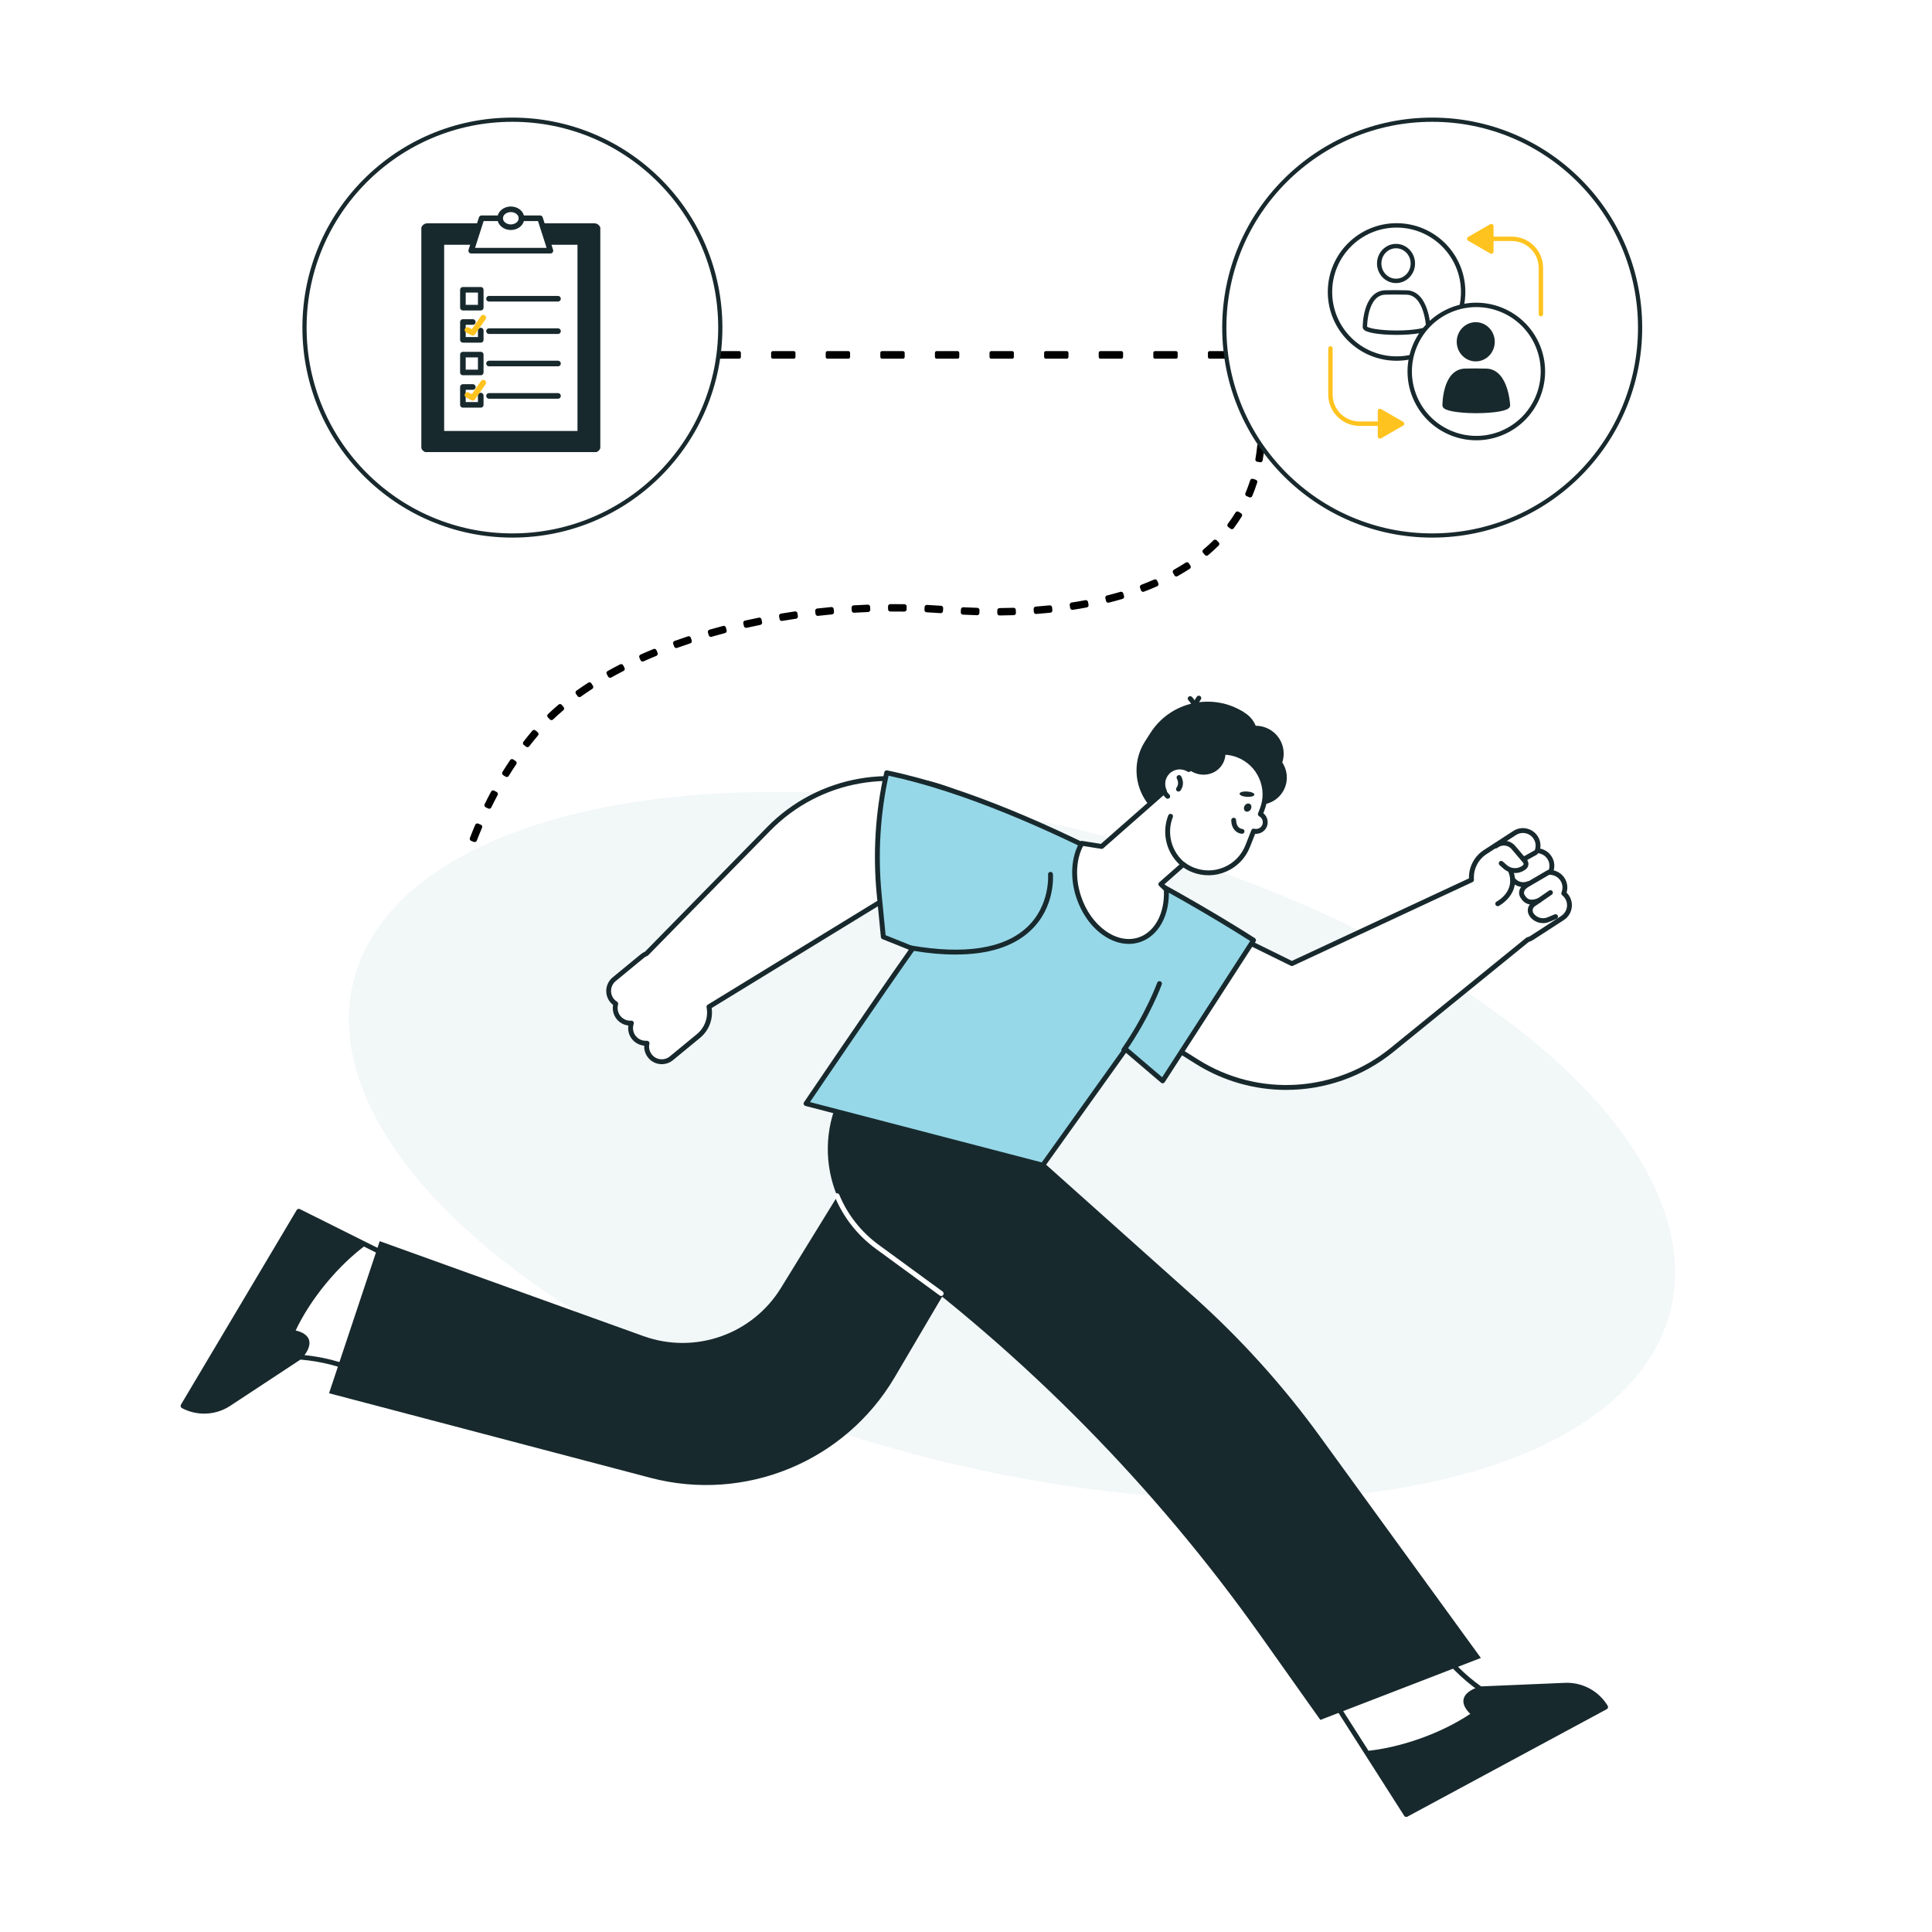 <svg width="460" height="460" viewBox="0 0 460 460" fill="none" xmlns="http://www.w3.org/2000/svg">
<rect width="460" height="460" fill="white"/>
<path d="M358 85.2C358.11 85.2 358.2 85.111 358.2 85V84C358.2 83.889 358.11 83.8 358 83.8H353C352.89 83.8 352.8 83.889 352.8 84V85C352.8 85.111 352.89 85.2 353 85.2H358ZM345 85.2C345.11 85.2 345.2 85.111 345.2 85V84C345.2 83.889 345.11 83.8 345 83.8H340C339.89 83.8 339.8 83.889 339.8 84V85C339.8 85.111 339.89 85.2 340 85.2H345ZM332 85.2C332.11 85.2 332.2 85.111 332.2 85V84C332.2 83.889 332.11 83.8 332 83.8H327C326.89 83.8 326.8 83.889 326.8 84V85C326.8 85.111 326.89 85.2 327 85.2H332ZM319 85.2C319.11 85.2 319.2 85.111 319.2 85V84C319.2 83.889 319.11 83.8 319 83.8H314C313.89 83.8 313.8 83.889 313.8 84V85C313.8 85.111 313.89 85.2 314 85.2H319ZM306 85.2C306.11 85.2 306.2 85.111 306.2 85V84C306.2 83.889 306.11 83.8 306 83.8H301C300.89 83.8 300.8 83.889 300.8 84V85C300.8 85.111 300.89 85.2 301 85.2H306ZM293 85.2C293.11 85.2 293.2 85.111 293.2 85V84C293.2 83.889 293.11 83.8 293 83.8H288C287.89 83.8 287.8 83.889 287.8 84V85C287.8 85.111 287.89 85.2 288 85.2H293ZM280 85.2C280.11 85.2 280.2 85.111 280.2 85V84C280.2 83.889 280.11 83.8 280 83.8H275C274.89 83.8 274.8 83.889 274.8 84V85C274.8 85.111 274.89 85.2 275 85.2H280ZM267 85.2C267.11 85.2 267.2 85.111 267.2 85V84C267.2 83.889 267.11 83.8 267 83.8H262C261.89 83.8 261.8 83.889 261.8 84V85C261.8 85.111 261.89 85.2 262 85.2H267ZM254 85.2C254.11 85.2 254.2 85.111 254.2 85V84C254.2 83.889 254.11 83.8 254 83.8H249C248.89 83.8 248.8 83.889 248.8 84V85C248.8 85.111 248.89 85.2 249 85.2H254ZM241 85.2C241.11 85.2 241.2 85.111 241.2 85V84C241.2 83.889 241.11 83.8 241 83.8H236C235.89 83.8 235.8 83.889 235.8 84V85C235.8 85.111 235.89 85.2 236 85.2H241ZM228 85.2C228.11 85.2 228.2 85.111 228.2 85V84C228.2 83.889 228.11 83.8 228 83.8H223C222.89 83.8 222.8 83.889 222.8 84V85C222.8 85.111 222.89 85.2 223 85.2H228ZM215 85.2C215.11 85.2 215.2 85.111 215.2 85V84C215.2 83.889 215.11 83.8 215 83.8H210C209.89 83.8 209.8 83.889 209.8 84V85C209.8 85.111 209.89 85.2 210 85.2H215ZM202 85.2C202.11 85.2 202.2 85.111 202.2 85V84C202.2 83.889 202.11 83.8 202 83.8H197C196.89 83.8 196.8 83.889 196.8 84V85C196.8 85.111 196.89 85.2 197 85.2H202ZM189 85.2C189.11 85.2 189.2 85.111 189.2 85V84C189.2 83.889 189.11 83.8 189 83.8H184C183.89 83.8 183.8 83.889 183.8 84V85C183.8 85.111 183.89 85.2 184 85.2H189ZM176 85.2C176.11 85.2 176.2 85.111 176.2 85V84C176.2 83.889 176.11 83.8 176 83.8H171C170.89 83.8 170.8 83.889 170.8 84V85C170.8 85.111 170.89 85.2 171 85.2H176ZM163 85.2C163.11 85.2 163.2 85.111 163.2 85V84C163.2 83.889 163.11 83.8 163 83.8H158C157.89 83.8 157.8 83.889 157.8 84V85C157.8 85.111 157.89 85.2 158 85.2H163ZM150 85.2C150.11 85.2 150.2 85.111 150.2 85V84C150.2 83.889 150.11 83.8 150 83.8H145C144.89 83.8 144.8 83.889 144.8 84V85C144.8 85.111 144.89 85.2 145 85.2H150ZM137 85.2C137.11 85.2 137.2 85.111 137.2 85V84C137.2 83.889 137.11 83.8 137 83.8H132C131.89 83.8 131.8 83.889 131.8 84V85C131.8 85.111 131.89 85.2 132 85.2H137ZM124 85.2C124.11 85.2 124.2 85.111 124.2 85V84C124.2 83.889 124.11 83.8 124 83.8H119C118.89 83.8 118.8 83.889 118.8 84V85C118.8 85.111 118.89 85.2 119 85.2H124Z" fill="black" stroke="black" stroke-width="0.4" stroke-linejoin="round"/>
<mask id="path-2-outside-1_935_9730" maskUnits="userSpaceOnUse" x="96.941" y="96.945" width="216.339" height="204.157" fill="black">
<rect fill="white" x="96.941" y="96.945" width="216.339" height="204.157"/>
<path d="M125.87 299.443C125.841 299.411 125.114 298.56 123.896 296.695L124.456 296.333C125.637 298.153 126.364 298.998 126.371 299.011L125.863 299.45L125.87 299.443ZM121.173 292.074C120.661 291.13 120.145 290.125 119.641 289.099L120.238 288.802C120.741 289.821 121.25 290.819 121.762 291.758L121.173 292.074ZM117.398 284.235C116.977 283.258 116.546 282.228 116.113 281.152L116.732 280.9C117.166 281.976 117.596 283 118.01 283.971L117.398 284.235ZM114.209 276.147C113.846 275.132 113.48 274.078 113.113 272.991L113.748 272.778C114.116 273.866 114.481 274.913 114.843 275.921L114.215 276.146L114.209 276.147ZM111.484 267.896C111.167 266.859 110.854 265.788 110.546 264.69L111.19 264.51C111.505 265.608 111.817 266.672 112.128 267.709L111.491 267.902L111.484 267.896ZM109.147 259.527C108.875 258.468 108.608 257.387 108.34 256.287L108.986 256.134C109.254 257.234 109.521 258.314 109.792 259.368L109.147 259.534L109.147 259.527ZM107.218 251.047C107.017 249.956 106.836 248.844 106.681 247.737L107.344 247.643C107.498 248.743 107.679 249.842 107.879 250.927L107.224 251.047L107.218 251.047ZM106.088 242.418C106.04 241.846 106.004 241.266 105.969 240.693C105.936 240.154 105.903 239.614 105.884 239.081L106.551 239.053C106.577 239.587 106.603 240.12 106.636 240.659C106.671 241.232 106.706 241.805 106.754 242.37L106.089 242.425L106.088 242.418ZM106.473 233.729L105.803 233.717C105.816 232.606 105.854 231.481 105.913 230.367L106.577 230.4C106.524 231.506 106.485 232.625 106.472 233.723L106.473 233.729ZM106.988 225.1L106.322 225.033C106.435 223.93 106.574 222.812 106.727 221.713L107.388 221.806C107.234 222.898 107.102 224.01 106.988 225.106L106.988 225.1ZM108.264 216.551L107.607 216.424C107.821 215.327 108.055 214.23 108.303 213.145L108.953 213.292C108.705 214.364 108.478 215.461 108.263 216.544L108.264 216.551ZM110.277 208.144L109.637 207.962C109.946 206.893 110.268 205.817 110.611 204.753L111.245 204.962C110.908 206.012 110.579 207.082 110.277 208.144ZM113.018 199.939L112.395 199.703C112.792 198.663 113.216 197.614 113.649 196.598L114.267 196.861C113.834 197.877 113.416 198.912 113.018 199.946L113.018 199.939ZM116.477 192.012L115.877 191.715C116.371 190.715 116.885 189.707 117.413 188.732L118.001 189.051C117.479 190.019 116.964 191.013 116.477 192.012ZM120.661 184.449L120.092 184.096C120.682 183.144 121.293 182.197 121.912 181.283L122.463 181.657C121.85 182.564 121.246 183.504 120.661 184.449ZM125.583 177.348L125.056 176.939C125.744 176.054 126.453 175.175 127.164 174.336L127.671 174.766C126.967 175.598 126.258 176.471 125.583 177.348ZM131.306 170.907L130.842 170.427C131.632 169.67 132.475 168.917 133.339 168.182L133.772 168.69C132.92 169.411 132.09 170.157 131.306 170.907ZM137.965 165.432L137.577 164.887C138.468 164.251 139.405 163.619 140.351 163.006L140.712 163.565C139.773 164.171 138.849 164.803 137.965 165.432ZM145.272 160.826L144.949 160.244C145.906 159.711 146.903 159.175 147.901 158.666L148.205 159.263C147.206 159.772 146.222 160.3 145.272 160.833L145.272 160.826ZM153.005 156.963L152.734 156.352C153.736 155.902 154.772 155.458 155.809 155.034L156.061 155.653C155.03 156.077 154.001 156.515 153.005 156.963ZM161.032 153.745L160.806 153.117C161.847 152.745 162.901 152.38 163.969 152.027L164.175 152.663C163.114 153.016 162.066 153.374 161.025 153.745L161.032 153.745ZM169.267 151.088L169.081 150.444C170.145 150.138 171.224 149.845 172.309 149.558L172.476 150.203C171.397 150.49 170.325 150.783 169.267 151.088ZM246.691 145.637L246.651 144.971C247.756 144.89 248.873 144.788 249.956 144.675L250.023 145.34C248.933 145.453 247.81 145.555 246.691 145.637ZM241.347 145.924C240.232 145.959 239.117 145.98 238.001 145.995L237.994 145.327C239.103 145.319 240.219 145.298 241.319 145.257L241.34 145.924L241.347 145.924ZM255.337 144.66L255.236 143.998C256.342 143.83 257.441 143.643 258.518 143.436L258.638 144.091C257.561 144.297 256.449 144.485 255.336 144.654L255.337 144.66ZM232.649 145.934C231.537 145.902 230.418 145.857 229.304 145.798L229.337 145.134C230.444 145.193 231.556 145.232 232.662 145.265L232.642 145.935L232.649 145.934ZM177.654 148.944L177.507 148.291C178.589 148.051 179.684 147.817 180.781 147.596L180.914 148.25C179.825 148.47 178.736 148.704 177.654 148.944ZM223.974 145.442C222.873 145.362 221.765 145.296 220.652 145.237L220.685 144.573C221.805 144.632 222.912 144.698 224.02 144.777L223.974 145.442ZM263.871 142.955L263.711 142.31C264.797 142.036 265.876 141.743 266.92 141.438L267.106 142.075C266.056 142.387 264.97 142.681 263.871 142.955ZM186.144 147.288L186.037 146.632C187.136 146.452 188.235 146.277 189.335 146.116L189.429 146.779C188.329 146.94 187.237 147.114 186.144 147.294L186.144 147.288ZM215.32 145.069C214.209 145.05 213.099 145.051 211.989 145.052L211.982 144.384C213.098 144.376 214.214 144.381 215.325 144.4L215.313 145.069L215.32 145.069ZM194.709 146.089L194.635 145.425C195.744 145.297 196.847 145.189 197.964 145.081L198.024 145.746C196.921 145.846 195.811 145.961 194.716 146.088L194.709 146.089ZM206.661 145.177C205.554 145.218 204.441 145.279 203.335 145.34L203.294 144.674C204.407 144.606 205.52 144.552 206.634 144.51L206.661 145.177ZM272.184 140.367L271.945 139.74C272.997 139.341 274.027 138.917 275.017 138.482L275.288 139.094C274.286 139.537 273.242 139.962 272.183 140.361L272.184 140.367ZM280.097 136.707L279.767 136.126C280.743 135.578 281.697 135.005 282.604 134.415L282.966 134.974C282.046 135.572 281.079 136.159 280.09 136.708L280.097 136.707ZM287.29 131.775L286.857 131.266C287.71 130.552 288.533 129.8 289.302 129.031L289.772 129.503C288.99 130.28 288.155 131.046 287.29 131.775ZM293.308 125.449L292.775 125.047C293.437 124.164 294.063 123.25 294.628 122.32L295.197 122.666C294.62 123.611 293.982 124.546 293.308 125.449ZM297.652 117.883L297.035 117.626C297.462 116.624 297.846 115.577 298.176 114.534L298.811 114.736C298.468 115.807 298.078 116.867 297.646 117.89L297.652 117.883ZM300.096 109.516L299.44 109.402C299.629 108.334 299.783 107.235 299.889 106.126L300.554 106.192C300.443 107.315 300.29 108.434 300.096 109.516ZM300.788 100.829L300.12 100.836C300.11 99.914 300.08 98.973 300.023 98.041L300.689 98C300.746 98.946 300.778 99.9 300.789 100.835L300.788 100.829Z"/>
</mask>
<path d="M125.87 299.443C125.841 299.411 125.114 298.56 123.896 296.695L124.456 296.333C125.637 298.153 126.364 298.998 126.371 299.011L125.863 299.45L125.87 299.443ZM121.173 292.074C120.661 291.13 120.145 290.125 119.641 289.099L120.238 288.802C120.741 289.821 121.25 290.819 121.762 291.758L121.173 292.074ZM117.398 284.235C116.977 283.258 116.546 282.228 116.113 281.152L116.732 280.9C117.166 281.976 117.596 283 118.01 283.971L117.398 284.235ZM114.209 276.147C113.846 275.132 113.48 274.078 113.113 272.991L113.748 272.778C114.116 273.866 114.481 274.913 114.843 275.921L114.215 276.146L114.209 276.147ZM111.484 267.896C111.167 266.859 110.854 265.788 110.546 264.69L111.19 264.51C111.505 265.608 111.817 266.672 112.128 267.709L111.491 267.902L111.484 267.896ZM109.147 259.527C108.875 258.468 108.608 257.387 108.34 256.287L108.986 256.134C109.254 257.234 109.521 258.314 109.792 259.368L109.147 259.534L109.147 259.527ZM107.218 251.047C107.017 249.956 106.836 248.844 106.681 247.737L107.344 247.643C107.498 248.743 107.679 249.842 107.879 250.927L107.224 251.047L107.218 251.047ZM106.088 242.418C106.04 241.846 106.004 241.266 105.969 240.693C105.936 240.154 105.903 239.614 105.884 239.081L106.551 239.053C106.577 239.587 106.603 240.12 106.636 240.659C106.671 241.232 106.706 241.805 106.754 242.37L106.089 242.425L106.088 242.418ZM106.473 233.729L105.803 233.717C105.816 232.606 105.854 231.481 105.913 230.367L106.577 230.4C106.524 231.506 106.485 232.625 106.472 233.723L106.473 233.729ZM106.988 225.1L106.322 225.033C106.435 223.93 106.574 222.812 106.727 221.713L107.388 221.806C107.234 222.898 107.102 224.01 106.988 225.106L106.988 225.1ZM108.264 216.551L107.607 216.424C107.821 215.327 108.055 214.23 108.303 213.145L108.953 213.292C108.705 214.364 108.478 215.461 108.263 216.544L108.264 216.551ZM110.277 208.144L109.637 207.962C109.946 206.893 110.268 205.817 110.611 204.753L111.245 204.962C110.908 206.012 110.579 207.082 110.277 208.144ZM113.018 199.939L112.395 199.703C112.792 198.663 113.216 197.614 113.649 196.598L114.267 196.861C113.834 197.877 113.416 198.912 113.018 199.946L113.018 199.939ZM116.477 192.012L115.877 191.715C116.371 190.715 116.885 189.707 117.413 188.732L118.001 189.051C117.479 190.019 116.964 191.013 116.477 192.012ZM120.661 184.449L120.092 184.096C120.682 183.144 121.293 182.197 121.912 181.283L122.463 181.657C121.85 182.564 121.246 183.504 120.661 184.449ZM125.583 177.348L125.056 176.939C125.744 176.054 126.453 175.175 127.164 174.336L127.671 174.766C126.967 175.598 126.258 176.471 125.583 177.348ZM131.306 170.907L130.842 170.427C131.632 169.67 132.475 168.917 133.339 168.182L133.772 168.69C132.92 169.411 132.09 170.157 131.306 170.907ZM137.965 165.432L137.577 164.887C138.468 164.251 139.405 163.619 140.351 163.006L140.712 163.565C139.773 164.171 138.849 164.803 137.965 165.432ZM145.272 160.826L144.949 160.244C145.906 159.711 146.903 159.175 147.901 158.666L148.205 159.263C147.206 159.772 146.222 160.3 145.272 160.833L145.272 160.826ZM153.005 156.963L152.734 156.352C153.736 155.902 154.772 155.458 155.809 155.034L156.061 155.653C155.03 156.077 154.001 156.515 153.005 156.963ZM161.032 153.745L160.806 153.117C161.847 152.745 162.901 152.38 163.969 152.027L164.175 152.663C163.114 153.016 162.066 153.374 161.025 153.745L161.032 153.745ZM169.267 151.088L169.081 150.444C170.145 150.138 171.224 149.845 172.309 149.558L172.476 150.203C171.397 150.49 170.325 150.783 169.267 151.088ZM246.691 145.637L246.651 144.971C247.756 144.89 248.873 144.788 249.956 144.675L250.023 145.34C248.933 145.453 247.81 145.555 246.691 145.637ZM241.347 145.924C240.232 145.959 239.117 145.98 238.001 145.995L237.994 145.327C239.103 145.319 240.219 145.298 241.319 145.257L241.34 145.924L241.347 145.924ZM255.337 144.66L255.236 143.998C256.342 143.83 257.441 143.643 258.518 143.436L258.638 144.091C257.561 144.297 256.449 144.485 255.336 144.654L255.337 144.66ZM232.649 145.934C231.537 145.902 230.418 145.857 229.304 145.798L229.337 145.134C230.444 145.193 231.556 145.232 232.662 145.265L232.642 145.935L232.649 145.934ZM177.654 148.944L177.507 148.291C178.589 148.051 179.684 147.817 180.781 147.596L180.914 148.25C179.825 148.47 178.736 148.704 177.654 148.944ZM223.974 145.442C222.873 145.362 221.765 145.296 220.652 145.237L220.685 144.573C221.805 144.632 222.912 144.698 224.02 144.777L223.974 145.442ZM263.871 142.955L263.711 142.31C264.797 142.036 265.876 141.743 266.92 141.438L267.106 142.075C266.056 142.387 264.97 142.681 263.871 142.955ZM186.144 147.288L186.037 146.632C187.136 146.452 188.235 146.277 189.335 146.116L189.429 146.779C188.329 146.94 187.237 147.114 186.144 147.294L186.144 147.288ZM215.32 145.069C214.209 145.05 213.099 145.051 211.989 145.052L211.982 144.384C213.098 144.376 214.214 144.381 215.325 144.4L215.313 145.069L215.32 145.069ZM194.709 146.089L194.635 145.425C195.744 145.297 196.847 145.189 197.964 145.081L198.024 145.746C196.921 145.846 195.811 145.961 194.716 146.088L194.709 146.089ZM206.661 145.177C205.554 145.218 204.441 145.279 203.335 145.34L203.294 144.674C204.407 144.606 205.52 144.552 206.634 144.51L206.661 145.177ZM272.184 140.367L271.945 139.74C272.997 139.341 274.027 138.917 275.017 138.482L275.288 139.094C274.286 139.537 273.242 139.962 272.183 140.361L272.184 140.367ZM280.097 136.707L279.767 136.126C280.743 135.578 281.697 135.005 282.604 134.415L282.966 134.974C282.046 135.572 281.079 136.159 280.09 136.708L280.097 136.707ZM287.29 131.775L286.857 131.266C287.71 130.552 288.533 129.8 289.302 129.031L289.772 129.503C288.99 130.28 288.155 131.046 287.29 131.775ZM293.308 125.449L292.775 125.047C293.437 124.164 294.063 123.25 294.628 122.32L295.197 122.666C294.62 123.611 293.982 124.546 293.308 125.449ZM297.652 117.883L297.035 117.626C297.462 116.624 297.846 115.577 298.176 114.534L298.811 114.736C298.468 115.807 298.078 116.867 297.646 117.89L297.652 117.883ZM300.096 109.516L299.44 109.402C299.629 108.334 299.783 107.235 299.889 106.126L300.554 106.192C300.443 107.315 300.29 108.434 300.096 109.516ZM300.788 100.829L300.12 100.836C300.11 99.914 300.08 98.973 300.023 98.041L300.689 98C300.746 98.946 300.778 99.9 300.789 100.835L300.788 100.829Z" fill="black"/>
<path d="M125.87 299.443C125.841 299.411 125.114 298.56 123.896 296.695L124.456 296.333C125.637 298.153 126.364 298.998 126.371 299.011L125.863 299.45L125.87 299.443ZM121.173 292.074C120.661 291.13 120.145 290.125 119.641 289.099L120.238 288.802C120.741 289.821 121.25 290.819 121.762 291.758L121.173 292.074ZM117.398 284.235C116.977 283.258 116.546 282.228 116.113 281.152L116.732 280.9C117.166 281.976 117.596 283 118.01 283.971L117.398 284.235ZM114.209 276.147C113.846 275.132 113.48 274.078 113.113 272.991L113.748 272.778C114.116 273.866 114.481 274.913 114.843 275.921L114.215 276.146L114.209 276.147ZM111.484 267.896C111.167 266.859 110.854 265.788 110.546 264.69L111.19 264.51C111.505 265.608 111.817 266.672 112.128 267.709L111.491 267.902L111.484 267.896ZM109.147 259.527C108.875 258.468 108.608 257.387 108.34 256.287L108.986 256.134C109.254 257.234 109.521 258.314 109.792 259.368L109.147 259.534L109.147 259.527ZM107.218 251.047C107.017 249.956 106.836 248.844 106.681 247.737L107.344 247.643C107.498 248.743 107.679 249.842 107.879 250.927L107.224 251.047L107.218 251.047ZM106.088 242.418C106.04 241.846 106.004 241.266 105.969 240.693C105.936 240.154 105.903 239.614 105.884 239.081L106.551 239.053C106.577 239.587 106.603 240.12 106.636 240.659C106.671 241.232 106.706 241.805 106.754 242.37L106.089 242.425L106.088 242.418ZM106.473 233.729L105.803 233.717C105.816 232.606 105.854 231.481 105.913 230.367L106.577 230.4C106.524 231.506 106.485 232.625 106.472 233.723L106.473 233.729ZM106.988 225.1L106.322 225.033C106.435 223.93 106.574 222.812 106.727 221.713L107.388 221.806C107.234 222.898 107.102 224.01 106.988 225.106L106.988 225.1ZM108.264 216.551L107.607 216.424C107.821 215.327 108.055 214.23 108.303 213.145L108.953 213.292C108.705 214.364 108.478 215.461 108.263 216.544L108.264 216.551ZM110.277 208.144L109.637 207.962C109.946 206.893 110.268 205.817 110.611 204.753L111.245 204.962C110.908 206.012 110.579 207.082 110.277 208.144ZM113.018 199.939L112.395 199.703C112.792 198.663 113.216 197.614 113.649 196.598L114.267 196.861C113.834 197.877 113.416 198.912 113.018 199.946L113.018 199.939ZM116.477 192.012L115.877 191.715C116.371 190.715 116.885 189.707 117.413 188.732L118.001 189.051C117.479 190.019 116.964 191.013 116.477 192.012ZM120.661 184.449L120.092 184.096C120.682 183.144 121.293 182.197 121.912 181.283L122.463 181.657C121.85 182.564 121.246 183.504 120.661 184.449ZM125.583 177.348L125.056 176.939C125.744 176.054 126.453 175.175 127.164 174.336L127.671 174.766C126.967 175.598 126.258 176.471 125.583 177.348ZM131.306 170.907L130.842 170.427C131.632 169.67 132.475 168.917 133.339 168.182L133.772 168.69C132.92 169.411 132.09 170.157 131.306 170.907ZM137.965 165.432L137.577 164.887C138.468 164.251 139.405 163.619 140.351 163.006L140.712 163.565C139.773 164.171 138.849 164.803 137.965 165.432ZM145.272 160.826L144.949 160.244C145.906 159.711 146.903 159.175 147.901 158.666L148.205 159.263C147.206 159.772 146.222 160.3 145.272 160.833L145.272 160.826ZM153.005 156.963L152.734 156.352C153.736 155.902 154.772 155.458 155.809 155.034L156.061 155.653C155.03 156.077 154.001 156.515 153.005 156.963ZM161.032 153.745L160.806 153.117C161.847 152.745 162.901 152.38 163.969 152.027L164.175 152.663C163.114 153.016 162.066 153.374 161.025 153.745L161.032 153.745ZM169.267 151.088L169.081 150.444C170.145 150.138 171.224 149.845 172.309 149.558L172.476 150.203C171.397 150.49 170.325 150.783 169.267 151.088ZM246.691 145.637L246.651 144.971C247.756 144.89 248.873 144.788 249.956 144.675L250.023 145.34C248.933 145.453 247.81 145.555 246.691 145.637ZM241.347 145.924C240.232 145.959 239.117 145.98 238.001 145.995L237.994 145.327C239.103 145.319 240.219 145.298 241.319 145.257L241.34 145.924L241.347 145.924ZM255.337 144.66L255.236 143.998C256.342 143.83 257.441 143.643 258.518 143.436L258.638 144.091C257.561 144.297 256.449 144.485 255.336 144.654L255.337 144.66ZM232.649 145.934C231.537 145.902 230.418 145.857 229.304 145.798L229.337 145.134C230.444 145.193 231.556 145.232 232.662 145.265L232.642 145.935L232.649 145.934ZM177.654 148.944L177.507 148.291C178.589 148.051 179.684 147.817 180.781 147.596L180.914 148.25C179.825 148.47 178.736 148.704 177.654 148.944ZM223.974 145.442C222.873 145.362 221.765 145.296 220.652 145.237L220.685 144.573C221.805 144.632 222.912 144.698 224.02 144.777L223.974 145.442ZM263.871 142.955L263.711 142.31C264.797 142.036 265.876 141.743 266.92 141.438L267.106 142.075C266.056 142.387 264.97 142.681 263.871 142.955ZM186.144 147.288L186.037 146.632C187.136 146.452 188.235 146.277 189.335 146.116L189.429 146.779C188.329 146.94 187.237 147.114 186.144 147.294L186.144 147.288ZM215.32 145.069C214.209 145.05 213.099 145.051 211.989 145.052L211.982 144.384C213.098 144.376 214.214 144.381 215.325 144.4L215.313 145.069L215.32 145.069ZM194.709 146.089L194.635 145.425C195.744 145.297 196.847 145.189 197.964 145.081L198.024 145.746C196.921 145.846 195.811 145.961 194.716 146.088L194.709 146.089ZM206.661 145.177C205.554 145.218 204.441 145.279 203.335 145.34L203.294 144.674C204.407 144.606 205.52 144.552 206.634 144.51L206.661 145.177ZM272.184 140.367L271.945 139.74C272.997 139.341 274.027 138.917 275.017 138.482L275.288 139.094C274.286 139.537 273.242 139.962 272.183 140.361L272.184 140.367ZM280.097 136.707L279.767 136.126C280.743 135.578 281.697 135.005 282.604 134.415L282.966 134.974C282.046 135.572 281.079 136.159 280.09 136.708L280.097 136.707ZM287.29 131.775L286.857 131.266C287.71 130.552 288.533 129.8 289.302 129.031L289.772 129.503C288.99 130.28 288.155 131.046 287.29 131.775ZM293.308 125.449L292.775 125.047C293.437 124.164 294.063 123.25 294.628 122.32L295.197 122.666C294.62 123.611 293.982 124.546 293.308 125.449ZM297.652 117.883L297.035 117.626C297.462 116.624 297.846 115.577 298.176 114.534L298.811 114.736C298.468 115.807 298.078 116.867 297.646 117.89L297.652 117.883ZM300.096 109.516L299.44 109.402C299.629 108.334 299.783 107.235 299.889 106.126L300.554 106.192C300.443 107.315 300.29 108.434 300.096 109.516ZM300.788 100.829L300.12 100.836C300.11 99.914 300.08 98.973 300.023 98.041L300.689 98C300.746 98.946 300.778 99.9 300.789 100.835L300.788 100.829Z" stroke="black" stroke-width="1.092" stroke-linejoin="round" mask="url(#path-2-outside-1_935_9730)"/>
<ellipse cx="240.942" cy="272.835" rx="161.604" ry="76.891" transform="rotate(-165.945 240.942 272.835)" fill="#F2F7F8"/>
<path d="M317.483 404.84L334.827 432.017L382.289 406.431C380.267 403.07 376.572 401.082 372.654 401.251L352.466 402.107C348.466 399.273 344.974 395.786 342.13 391.79L340.012 388.816L317.488 404.845L317.483 404.84Z" fill="white"/>
<path d="M334.822 432.602C334.629 432.602 334.44 432.506 334.334 432.336L316.989 405.159C316.825 404.898 316.888 404.555 317.144 404.376L339.668 388.347C339.794 388.26 339.954 388.221 340.104 388.245C340.254 388.27 340.389 388.357 340.481 388.482L342.599 391.457C345.371 395.355 348.747 398.741 352.636 401.522L372.625 400.676C376.737 400.506 380.649 402.596 382.782 406.136C382.865 406.272 382.889 406.436 382.845 406.591C382.802 406.746 382.7 406.871 382.56 406.949L335.098 432.535C335.011 432.583 334.914 432.602 334.822 432.602ZM318.266 404.995L335.02 431.253L381.452 406.223C379.484 403.355 376.19 401.691 372.669 401.836L352.481 402.692C352.355 402.702 352.224 402.659 352.123 402.586C348.06 399.703 344.534 396.187 341.651 392.129L339.872 389.629L318.266 405V404.995Z" fill="#18292D"/>
<path d="M382.284 406.437C382.149 406.209 381.999 405.987 381.849 405.774C381.805 405.711 381.752 405.648 381.704 405.586C381.593 405.436 381.481 405.291 381.365 405.145C381.307 405.078 381.249 405.015 381.196 404.947C381.08 404.812 380.959 404.681 380.838 404.55C380.78 404.492 380.722 404.43 380.664 404.372C380.529 404.241 380.393 404.11 380.258 403.985C380.205 403.936 380.151 403.893 380.098 403.844C379.939 403.704 379.769 403.573 379.6 403.443C379.566 403.419 379.532 403.39 379.498 403.366C378.85 402.887 378.154 402.48 377.419 402.156C375.943 401.508 374.323 401.189 372.655 401.257L356.993 401.919L352.466 402.113C352.278 401.977 352.089 401.832 351.9 401.697C349.922 402.398 348.694 403.375 348.462 404.613C348.258 405.697 348.844 406.877 350.062 408.067C346.711 410.301 342.609 412.357 338.024 413.977C333.531 415.564 329.139 416.536 325.192 416.923L334.827 432.018L382.289 406.432L382.284 406.437Z" fill="#18292D"/>
<path d="M99.988 302.797L71.142 288.398L43.583 334.743C47.046 336.586 51.234 336.392 54.508 334.235L71.388 323.125C76.278 323.502 81.067 324.697 85.56 326.661L88.907 328.126L99.993 302.802L99.988 302.797Z" fill="white"/>
<path d="M48.617 336.581C46.799 336.581 44.975 336.141 43.307 335.255C43.167 335.183 43.065 335.052 43.022 334.898C42.978 334.743 43.002 334.583 43.08 334.443L70.639 288.103C70.794 287.842 71.127 287.745 71.398 287.88L100.244 302.279C100.52 302.419 100.641 302.748 100.515 303.029L89.429 328.354C89.366 328.494 89.25 328.605 89.11 328.663C88.965 328.721 88.805 328.716 88.665 328.653L85.318 327.188C80.936 325.273 76.298 324.102 71.534 323.715L54.823 334.719C52.946 335.957 50.779 336.581 48.613 336.581H48.617ZM44.4 334.501C47.563 335.947 51.258 335.676 54.189 333.751L71.069 322.641C71.176 322.569 71.297 322.535 71.432 322.55C76.394 322.932 81.226 324.136 85.787 326.134L88.602 327.367L99.233 303.077L71.364 289.167L44.4 334.501Z" fill="#18292D"/>
<path d="M235.245 254.614L237.929 267.354L284.119 308.63C295.311 318.632 305.406 329.8 314.228 341.945L352.587 394.751L314.368 409.503L300.158 389.46C274.93 353.881 244.115 322.622 208.909 296.881C194.815 286.579 193.045 266.212 205.142 253.627L215.802 242.542L235.245 254.609V254.614Z" fill="#18292D"/>
<path d="M250.664 264.002L213.021 327.913C201.18 348.014 177.418 357.799 154.86 351.86L78.344 331.725L90.411 295.517L153.191 318.119C165.447 322.53 179.116 317.747 185.94 306.651L222.5 247.238L250.664 264.002Z" fill="#18292D"/>
<path d="M43.583 334.743C43.819 334.869 44.056 334.98 44.298 335.086C44.371 335.12 44.443 335.144 44.521 335.178C44.69 335.251 44.864 335.319 45.038 335.381C45.121 335.41 45.203 335.435 45.29 335.464C45.459 335.517 45.628 335.57 45.803 335.618C45.885 335.643 45.962 335.662 46.044 335.681C46.228 335.725 46.407 335.768 46.591 335.802C46.659 335.817 46.731 335.831 46.799 335.841C47.007 335.88 47.22 335.909 47.432 335.928C47.476 335.928 47.52 335.938 47.558 335.943C48.361 336.025 49.169 336.01 49.967 335.909C51.563 335.706 53.12 335.149 54.513 334.23L67.606 325.611L71.393 323.121C71.626 323.14 71.858 323.169 72.09 323.188C73.425 321.568 73.976 320.098 73.541 318.917C73.154 317.882 72.051 317.171 70.392 316.78C72.119 313.138 74.581 309.268 77.681 305.52C80.718 301.849 83.983 298.758 87.171 296.393L71.147 288.393L43.583 334.743Z" fill="#18292D"/>
<path d="M224.091 308.567C223.971 308.567 223.854 308.528 223.748 308.456L208.561 297.351C204.198 294.163 200.808 289.859 198.757 284.911C198.636 284.616 198.776 284.277 199.071 284.151C199.366 284.03 199.71 284.171 199.831 284.466C201.799 289.22 205.054 293.351 209.248 296.412L224.435 307.512C224.696 307.701 224.749 308.064 224.561 308.325C224.445 308.48 224.27 308.562 224.091 308.562V308.567Z" fill="white"/>
<path d="M373.104 213.574C372.887 213.235 372.616 212.95 372.316 212.708C372.756 211.649 372.684 210.396 372.011 209.356C371.349 208.336 370.26 207.765 369.134 207.717C369.661 206.619 369.622 205.289 368.911 204.191C368.244 203.161 367.136 202.585 365.99 202.551C366.343 201.536 366.246 200.37 365.612 199.398C364.529 197.724 362.295 197.25 360.621 198.334L353.618 202.875C351.32 204.365 350.15 206.943 350.348 209.497L307.577 229.433L264.995 208.481C258.011 205.047 249.576 208.21 246.582 215.397C244.043 221.487 246.278 228.519 251.864 232.026L285 252.814C299.49 261.907 318.16 260.765 331.432 249.98L363.697 223.765C364.06 223.663 364.408 223.513 364.742 223.296L372.031 218.57C373.704 217.487 374.178 215.252 373.095 213.579L373.104 213.574Z" fill="white"/>
<path d="M306.242 259.503C298.794 259.503 291.321 257.453 284.7 253.303L251.564 232.515C245.711 228.844 243.395 221.55 246.055 215.171C247.564 211.548 250.422 208.791 254.098 207.413C257.774 206.034 261.74 206.228 265.261 207.959L307.592 228.786L349.753 209.134C349.685 206.426 351.02 203.872 353.308 202.387L360.311 197.846C362.251 196.588 364.848 197.144 366.106 199.079C366.686 199.969 366.894 201.023 366.72 202.049C367.813 202.271 368.785 202.924 369.399 203.872C370.057 204.883 370.236 206.097 369.927 207.238C370.976 207.48 371.905 208.124 372.5 209.038C373.172 210.078 373.351 211.354 372.993 212.53C373.22 212.747 373.419 212.989 373.588 213.255C374.845 215.195 374.289 217.792 372.355 219.05L365.066 223.775C364.737 223.988 364.374 224.157 363.997 224.268L331.814 250.42C324.404 256.442 315.345 259.499 306.247 259.499L306.242 259.503ZM259.061 207.659C257.527 207.659 255.994 207.935 254.509 208.496C251.138 209.763 248.517 212.293 247.129 215.616C244.686 221.468 246.814 228.162 252.183 231.528L285.319 252.316C299.602 261.278 317.99 260.152 331.079 249.521L363.291 223.349C363.363 223.272 363.455 223.214 363.562 223.185C363.876 223.103 364.171 222.972 364.437 222.798L371.726 218.073C373.128 217.163 373.525 215.287 372.621 213.884C372.442 213.608 372.219 213.366 371.958 213.159C371.755 212.999 371.682 212.718 371.784 212.481C372.166 211.558 372.074 210.508 371.532 209.671C371 208.854 370.096 208.336 369.114 208.298C368.921 208.288 368.742 208.182 368.64 208.017C368.538 207.848 368.529 207.645 368.616 207.466C369.075 206.503 369.008 205.396 368.432 204.511C367.89 203.679 366.976 203.166 365.98 203.132C365.796 203.127 365.622 203.035 365.52 202.881C365.414 202.731 365.39 202.537 365.453 202.358C365.762 201.463 365.651 200.501 365.138 199.713C364.229 198.31 362.352 197.909 360.95 198.818L353.946 203.359C351.905 204.685 350.754 207.016 350.938 209.449C350.957 209.691 350.822 209.918 350.604 210.02L307.834 229.951C307.674 230.024 307.49 230.024 307.331 229.947L264.749 208.994C262.94 208.104 261.005 207.654 259.061 207.654V207.659Z" fill="#18292D"/>
<path d="M264.11 206.209L228.837 189.295C213.412 181.9 194.99 185.145 183.019 197.362L153.926 227.059C153.578 227.2 153.244 227.393 152.94 227.64L146.231 233.163C144.693 234.43 144.471 236.704 145.738 238.242C145.994 238.551 146.294 238.808 146.618 239.011C146.299 240.114 146.512 241.352 147.3 242.305C148.074 243.243 149.22 243.688 150.347 243.606C149.951 244.752 150.139 246.077 150.966 247.083C151.75 248.031 152.916 248.481 154.052 248.384C153.815 249.434 154.042 250.58 154.782 251.475C156.05 253.013 158.323 253.235 159.861 251.968L166.303 246.667C168.417 244.926 169.288 242.232 168.804 239.722L209.045 215.084L253.721 231.088C261.049 233.715 269.073 229.613 271.235 222.136C273.073 215.8 270.055 209.062 264.105 206.209H264.11Z" fill="white"/>
<path d="M157.578 253.376C157.442 253.376 157.302 253.371 157.167 253.357C156.054 253.25 155.048 252.713 154.337 251.848C153.665 251.03 153.331 250.005 153.389 248.965C152.277 248.868 151.237 248.331 150.516 247.456C149.747 246.522 149.433 245.337 149.612 244.172C148.543 244.051 147.547 243.519 146.855 242.677C146.067 241.72 145.752 240.472 145.97 239.267C145.718 239.074 145.496 238.856 145.293 238.614C143.827 236.83 144.084 234.184 145.863 232.719L152.572 227.195C152.877 226.944 153.215 226.74 153.583 226.581L182.608 196.961C194.757 184.56 213.432 181.271 229.088 188.778L264.362 205.691C270.591 208.68 273.721 215.665 271.796 222.3C270.702 226.073 268.178 229.135 264.681 230.919C261.184 232.709 257.223 232.96 253.527 231.635L209.112 215.723L169.442 240.012C169.819 242.692 168.779 245.386 166.676 247.117L160.233 252.418C159.474 253.042 158.545 253.371 157.578 253.371V253.376ZM154.052 247.809C154.221 247.809 154.381 247.882 154.492 248.007C154.613 248.148 154.661 248.336 154.618 248.515C154.41 249.439 154.632 250.382 155.227 251.108C155.74 251.731 156.465 252.118 157.273 252.196C158.076 252.273 158.864 252.036 159.488 251.519L165.931 246.218C167.812 244.67 168.692 242.223 168.228 239.828C168.18 239.591 168.286 239.35 168.494 239.224L208.735 214.581C208.885 214.489 209.069 214.47 209.233 214.528L253.91 230.532C257.3 231.746 260.937 231.514 264.144 229.875C267.351 228.235 269.672 225.425 270.673 221.967C272.439 215.877 269.566 209.469 263.849 206.726L228.575 189.813C213.369 182.524 195.226 185.716 183.425 197.759L154.381 227.403C154.318 227.485 154.236 227.553 154.129 227.592C153.829 227.708 153.549 227.872 153.302 228.075L146.594 233.599C145.302 234.658 145.119 236.573 146.178 237.86C146.386 238.111 146.632 238.329 146.918 238.503C147.14 238.639 147.242 238.909 147.169 239.156C146.894 240.119 147.106 241.149 147.74 241.923C148.359 242.677 149.312 243.088 150.294 243.016C150.487 243.001 150.676 243.088 150.797 243.243C150.913 243.398 150.947 243.601 150.884 243.785C150.536 244.791 150.729 245.884 151.401 246.701C152.03 247.466 152.997 247.877 153.994 247.794C154.008 247.794 154.028 247.794 154.042 247.794L154.052 247.809Z" fill="#18292D"/>
<path d="M298.465 223.862C298.465 223.862 249.581 191.969 211.115 183.998C208.992 193.507 208.392 203.287 209.335 212.984L210.317 223.069L217.282 225.864C208.116 238.817 191.918 262.758 191.918 262.758L248.285 277.428L268.004 249.82L276.835 257.351L298.475 223.867L298.465 223.862Z" fill="#96D8E8"/>
<path d="M248.28 278.004C248.231 278.004 248.183 277.999 248.135 277.984L191.768 263.315C191.584 263.266 191.439 263.136 191.372 262.957C191.304 262.778 191.328 262.584 191.435 262.425C191.594 262.188 207.25 239.059 216.382 226.121L210.099 223.601C209.896 223.519 209.761 223.335 209.736 223.117L208.755 213.033C207.802 203.263 208.406 193.449 210.549 183.868C210.617 183.558 210.926 183.36 211.231 183.428C249.363 191.331 298.291 223.054 298.779 223.374C299.045 223.548 299.123 223.906 298.949 224.176L277.309 257.665C277.218 257.806 277.072 257.902 276.908 257.927C276.744 257.951 276.574 257.902 276.449 257.796L268.1 250.676L248.749 277.767C248.638 277.921 248.459 278.008 248.275 278.008L248.28 278.004ZM192.857 262.401L248.038 276.765L267.525 249.487C267.617 249.356 267.767 249.269 267.926 249.25C268.091 249.23 268.25 249.279 268.371 249.385L276.7 256.485L297.662 224.046C292.487 220.733 247.351 192.313 211.56 184.695C209.548 193.981 208.992 203.48 209.911 212.936L210.859 222.667L217.494 225.332C217.659 225.4 217.785 225.536 217.833 225.705C217.881 225.874 217.852 226.058 217.751 226.203C209.557 237.782 195.56 258.41 192.852 262.405L192.857 262.401Z" fill="#18292D"/>
<path d="M227.54 227.273C224.256 227.273 220.648 226.939 216.716 226.262C216.401 226.209 216.189 225.909 216.242 225.589C216.295 225.275 216.59 225.062 216.914 225.115C229.707 227.311 238.969 225.875 244.44 220.849C250.098 215.65 249.542 208.289 249.537 208.216C249.508 207.897 249.745 207.616 250.065 207.587C250.384 207.558 250.664 207.795 250.693 208.115C250.722 208.439 251.317 216.1 245.242 221.691C241.209 225.406 235.279 227.268 227.545 227.268L227.54 227.273Z" fill="#18292D"/>
<path d="M267.583 250.59C267.467 250.59 267.351 250.556 267.249 250.484C266.988 250.3 266.92 249.937 267.104 249.676C272.782 241.531 275.5 234.058 275.525 233.986C275.631 233.686 275.965 233.526 276.269 233.638C276.569 233.744 276.729 234.078 276.618 234.382C276.589 234.46 273.822 242.078 268.052 250.348C267.941 250.508 267.757 250.595 267.573 250.595L267.583 250.59Z" fill="#18292D"/>
<path d="M281.706 197.604L276.521 194.291C270.562 190.48 268.807 182.49 272.618 176.531L273.934 174.475C278.707 167.017 288.714 164.816 296.173 169.585L295.428 172.004C300.105 174.993 301.483 181.266 298.489 185.943L292.555 195.22C290.228 198.862 285.343 199.931 281.706 197.604Z" fill="#18292D"/>
<path d="M296.054 195.066C301.676 190.12 301.964 181.258 296.697 175.272C291.43 169.285 282.603 168.441 276.982 173.387C271.36 178.332 271.073 187.195 276.339 193.181C281.606 199.168 290.433 200.012 296.054 195.066Z" fill="#18292D"/>
<path d="M282.654 182.795C285.464 179.114 290.339 177.349 294.557 178.785C297.188 179.68 299.036 181.644 299.863 184.052C298.939 183.186 296.196 180.904 293.986 181.924C291.287 183.172 287.133 186.683 282.654 182.795Z" fill="#18292D"/>
<path d="M305.372 188.608C303.452 191.612 299.456 192.487 296.453 190.567C293.449 188.647 292.574 184.652 294.494 181.648C296.414 178.645 300.409 177.769 303.413 179.69C306.416 181.61 307.292 185.605 305.372 188.608Z" fill="#18292D"/>
<path d="M292.932 169.885C286.572 166.872 278.848 168.86 274.775 174.756C275.539 176.487 276.821 178.035 278.562 179.147C283.085 182.04 288.985 180.898 291.737 176.594C293.048 174.543 293.406 172.149 292.937 169.885H292.932Z" fill="#18292D"/>
<path d="M298.426 178.698C296.506 181.701 292.511 182.577 289.508 180.657C286.504 178.736 285.629 174.741 287.549 171.738C289.469 168.734 293.464 167.859 296.468 169.779C299.471 171.699 300.347 175.694 298.426 178.698Z" fill="#18292D"/>
<path d="M304.593 183.022C302.615 186.112 298.513 187.012 295.423 185.039C292.332 183.06 291.433 178.959 293.406 175.868C295.384 172.778 299.486 171.878 302.576 173.851C305.667 175.83 306.566 179.931 304.593 183.022Z" fill="#18292D"/>
<path d="M284.506 170.615C284.448 170.615 284.395 170.606 284.337 170.591C284.032 170.499 283.858 170.175 283.95 169.866C284.458 168.207 282.983 166.761 282.968 166.746C282.736 166.524 282.731 166.156 282.954 165.924C283.176 165.692 283.544 165.687 283.776 165.909C283.858 165.987 285.778 167.868 285.063 170.204C284.985 170.456 284.758 170.615 284.506 170.615Z" fill="#18292D"/>
<path d="M284.811 170.625C284.593 170.625 284.381 170.499 284.284 170.287C283.258 168.071 284.913 165.948 284.98 165.856C285.179 165.605 285.546 165.561 285.798 165.759C286.049 165.958 286.093 166.32 285.894 166.572C285.87 166.606 284.622 168.241 285.343 169.793C285.478 170.083 285.353 170.432 285.058 170.562C284.98 170.601 284.898 170.615 284.816 170.615L284.811 170.625Z" fill="#18292D"/>
<path d="M300.076 193.856L300.482 192.825C302.518 187.674 299.993 181.846 294.838 179.81C290.489 178.093 285.667 179.621 283.041 183.234C281.435 182.223 279.288 182.456 277.943 183.892C276.768 185.145 276.55 186.944 277.251 188.405L262.311 201.546L257.566 200.801C255.68 204.109 255.274 208.83 256.826 213.531C259.288 220.999 265.755 225.579 271.264 223.761C275.573 222.339 278.011 217.42 277.692 211.775L276.391 210.528L281.74 205.822C282.436 206.344 283.205 206.789 284.052 207.123C289.203 209.159 295.031 206.629 297.067 201.478L298.489 197.885C299.544 198.175 300.675 197.643 301.096 196.603C301.522 195.553 301.062 194.373 300.08 193.856H300.076Z" fill="white"/>
<path d="M268.749 224.738C266.683 224.738 264.555 224.012 262.558 222.595C259.733 220.593 257.499 217.434 256.265 213.705C254.717 209.018 255.012 204.085 257.054 200.506C257.174 200.298 257.407 200.182 257.648 200.221L262.122 200.922L276.545 188.235C275.941 186.601 276.303 184.777 277.513 183.486C278.901 182.006 281.082 181.619 282.877 182.475C285.774 178.867 290.702 177.541 295.046 179.259C297.682 180.298 299.756 182.306 300.883 184.908C302.01 187.51 302.059 190.392 301.019 193.028L300.787 193.619C301.73 194.368 302.093 195.655 301.628 196.806C301.169 197.938 300.047 198.615 298.852 198.523L297.604 201.681C296.564 204.317 294.557 206.392 291.955 207.519C289.353 208.646 286.47 208.694 283.834 207.655C283.123 207.374 282.432 207.006 281.774 206.552L277.247 210.537L278.093 211.35C278.199 211.451 278.262 211.592 278.272 211.737C278.611 217.797 275.868 222.846 271.447 224.307C270.577 224.597 269.672 224.738 268.758 224.738H268.749ZM257.876 201.435C256.173 204.704 255.98 209.12 257.373 213.342C258.524 216.839 260.609 219.785 263.235 221.647C265.808 223.47 268.594 224.022 271.075 223.204C274.94 221.932 277.348 217.454 277.116 212.027L275.984 210.939C275.868 210.827 275.8 210.668 275.805 210.508C275.805 210.344 275.883 210.194 276.004 210.083L281.353 205.376C281.561 205.193 281.866 205.183 282.083 205.347C282.775 205.865 283.505 206.276 284.265 206.576C286.615 207.505 289.179 207.461 291.495 206.455C293.812 205.449 295.597 203.606 296.526 201.256L297.948 197.662C298.059 197.386 298.349 197.236 298.639 197.314C299.428 197.531 300.25 197.125 300.554 196.375C300.864 195.611 300.54 194.745 299.81 194.359C299.548 194.218 299.432 193.909 299.539 193.633L299.945 192.603C300.874 190.257 300.83 187.684 299.824 185.372C298.818 183.055 296.975 181.271 294.625 180.342C290.61 178.755 286.04 180.086 283.51 183.568C283.331 183.815 282.988 183.882 282.731 183.718C281.334 182.838 279.496 183.075 278.364 184.279C277.382 185.329 277.15 186.842 277.769 188.143C277.88 188.376 277.822 188.656 277.629 188.83L262.688 201.971C262.558 202.088 262.384 202.136 262.214 202.107L257.876 201.425V201.435Z" fill="#18292D"/>
<path d="M278.02 190.18C277.88 190.18 277.735 190.127 277.624 190.025C275.762 188.284 275.67 185.353 277.411 183.491C277.628 183.254 277.996 183.244 278.233 183.462C278.465 183.68 278.48 184.047 278.262 184.284C276.956 185.677 277.029 187.873 278.422 189.179C278.654 189.397 278.668 189.764 278.451 190.001C278.335 190.122 278.18 190.185 278.025 190.185L278.02 190.18Z" fill="#18292D"/>
<path d="M280.589 188.468C280.468 188.468 280.352 188.434 280.245 188.357C279.984 188.168 279.931 187.805 280.12 187.544C280.874 186.509 280.25 185.474 280.226 185.43C280.057 185.16 280.139 184.802 280.41 184.632C280.681 184.463 281.034 184.54 281.208 184.811C281.251 184.879 282.286 186.548 281.063 188.226C280.947 188.381 280.772 188.463 280.594 188.463L280.589 188.468Z" fill="#18292D"/>
<path d="M295.732 198.513C295.732 198.513 295.723 198.513 295.713 198.513C294.857 198.489 293.227 197.783 293.154 195.297C293.145 194.978 293.396 194.707 293.72 194.702C294.025 194.683 294.31 194.944 294.315 195.268C294.373 197.227 295.616 197.353 295.756 197.358C296.076 197.377 296.322 197.643 296.308 197.962C296.293 198.272 296.042 198.518 295.732 198.518V198.513Z" fill="#18292D"/>
<path d="M297.788 192.71C297.503 193.193 296.946 193.391 296.545 193.159C296.143 192.922 296.052 192.337 296.337 191.853C296.622 191.37 297.178 191.171 297.58 191.404C297.981 191.636 298.073 192.226 297.788 192.71Z" fill="#18292D"/>
<path d="M298.663 189.203C298.639 189.556 297.836 189.788 296.859 189.725C295.887 189.662 295.118 189.329 295.137 188.976C295.162 188.622 295.964 188.39 296.941 188.453C297.918 188.516 298.683 188.85 298.663 189.203Z" fill="#18292D"/>
<path d="M291.757 178.693C288.279 176.632 283.762 177.358 281.116 180.511C281.459 181.542 282.112 182.495 283.046 183.225C285.479 185.116 288.908 184.777 290.712 182.466C291.568 181.363 291.902 180.013 291.752 178.693H291.757Z" fill="#18292D"/>
<path d="M360.718 207.858C359.736 207.858 358.754 207.51 357.98 206.823L357.042 205.986C356.805 205.774 356.781 205.406 356.993 205.169C357.206 204.927 357.574 204.908 357.811 205.121L358.749 205.957C359.837 206.93 361.492 206.954 362.609 206.015C362.696 205.943 362.749 205.836 362.759 205.725C362.768 205.609 362.735 205.503 362.657 205.416L359.895 202.161C359.122 201.251 357.782 201.053 356.776 201.701L356.423 201.928C356.152 202.103 355.794 202.025 355.62 201.759C355.446 201.488 355.523 201.13 355.789 200.956L356.142 200.729C357.632 199.762 359.625 200.052 360.776 201.411L363.537 204.666C363.813 204.99 363.944 205.401 363.91 205.827C363.876 206.252 363.678 206.635 363.349 206.91C362.589 207.549 361.646 207.868 360.703 207.868L360.718 207.858Z" fill="#18292D"/>
<path d="M356.602 215.757C356.389 215.757 356.186 215.64 356.084 215.442C355.939 215.157 356.05 214.809 356.336 214.659C356.529 214.557 360.926 212.206 359.146 207.602C359.03 207.302 359.18 206.968 359.479 206.852C359.779 206.736 360.113 206.886 360.229 207.186C362.391 212.777 356.926 215.665 356.868 215.694C356.781 215.737 356.694 215.757 356.602 215.757Z" fill="#18292D"/>
<path d="M364.703 215.369C363.741 215.369 362.957 214.982 362.362 214.203L361.97 213.647C361.951 213.623 361.937 213.599 361.927 213.57C361.356 212.404 361.816 211.171 363.16 210.271L368.451 207.176C368.732 207.016 369.085 207.108 369.245 207.384C369.404 207.659 369.312 208.017 369.037 208.177L363.774 211.253C363.218 211.625 362.604 212.254 362.952 213.018L363.3 213.517C363.707 214.049 364.427 214.585 366.256 213.845C366.551 213.725 366.889 213.87 367.01 214.165C367.131 214.46 366.986 214.798 366.691 214.919C365.961 215.214 365.293 215.364 364.703 215.364V215.369Z" fill="#18292D"/>
<path d="M362.672 211.21C361.525 211.21 360.432 210.668 359.668 209.667C359.475 209.411 359.523 209.048 359.779 208.855C360.036 208.661 360.398 208.71 360.592 208.966C361.361 209.972 362.536 210.311 363.668 209.851C363.963 209.73 364.302 209.875 364.423 210.17C364.544 210.465 364.398 210.804 364.103 210.925C363.629 211.118 363.151 211.21 362.672 211.21Z" fill="#18292D"/>
<path d="M362.918 205.082C362.715 205.082 362.517 204.976 362.41 204.782C362.256 204.502 362.352 204.149 362.633 203.994L365.327 202.49C365.607 202.335 365.961 202.432 366.115 202.712C366.27 202.993 366.173 203.346 365.893 203.501L363.199 205.005C363.107 205.053 363.01 205.077 362.918 205.077V205.082Z" fill="#18292D"/>
<path d="M367.387 219.79C366.135 219.79 364.916 219.185 364.181 218.111C363.431 217.018 363.697 215.572 364.79 214.822L368.829 212.041C369.09 211.857 369.453 211.925 369.636 212.191C369.82 212.457 369.752 212.815 369.486 212.999L365.448 215.78C364.892 216.162 364.756 216.897 365.138 217.458C365.849 218.493 367.266 218.909 368.437 218.421L370.149 217.705C370.444 217.584 370.783 217.719 370.908 218.019C371.034 218.314 370.894 218.653 370.599 218.779L368.887 219.495C368.403 219.698 367.89 219.794 367.387 219.794V219.79Z" fill="#18292D"/>
<path d="M281.841 206.514C281.716 206.514 281.59 206.475 281.484 206.388C277.812 203.515 276.449 198.475 278.161 194.137C278.277 193.837 278.615 193.692 278.915 193.808C279.215 193.924 279.36 194.262 279.244 194.562C277.716 198.427 278.935 202.915 282.199 205.474C282.451 205.672 282.494 206.035 282.301 206.286C282.185 206.431 282.016 206.509 281.841 206.509V206.514Z" fill="#18292D"/>
<circle cx="122" cy="78" r="49.5" fill="white" stroke="#18292D"/>
<g clip-path="url(#clip0_935_9730)">
<path d="M129.183 53.835H141.506C141.971 53.835 142.344 54.208 142.344 54.673V106.221C142.344 106.686 141.971 107.059 141.506 107.059H101.749C101.284 107.059 100.912 106.686 100.912 106.221V54.673C100.912 54.208 101.284 53.835 101.749 53.835H114.066" fill="#18292D"/>
<path d="M129.183 53.835H141.506C141.971 53.835 142.344 54.208 142.344 54.673V106.221C142.344 106.686 141.971 107.059 141.506 107.059H101.749C101.284 107.059 100.912 106.686 100.912 106.221V54.673C100.912 54.208 101.284 53.835 101.749 53.835H114.066" stroke="#18292D" stroke-width="1.333" stroke-linecap="round" stroke-linejoin="round"/>
<path d="M130.393 57.614H138.162V103.282H105.086V57.614H112.856" fill="white"/>
<path d="M130.393 57.614H138.162V103.282H105.086V57.614H112.856" stroke="#18292D" stroke-width="1.333" stroke-linecap="round" stroke-linejoin="round"/>
<path d="M116.432 71.128H132.857" stroke="#18292D" stroke-width="1.333" stroke-linecap="round" stroke-linejoin="round"/>
<path d="M114.463 69.001H110.215V73.249H114.463V69.001Z" stroke="#18292D" stroke-width="1.333" stroke-linecap="round" stroke-linejoin="round"/>
<path d="M116.432 78.843H132.857" stroke="#18292D" stroke-width="1.333" stroke-linecap="round" stroke-linejoin="round"/>
<path d="M116.432 86.551H132.857" stroke="#18292D" stroke-width="1.333" stroke-linecap="round" stroke-linejoin="round"/>
<path d="M114.463 84.43H110.215V88.678H114.463V84.43Z" stroke="#18292D" stroke-width="1.333" stroke-linecap="round" stroke-linejoin="round"/>
<path d="M116.432 94.265H132.857" stroke="#18292D" stroke-width="1.333" stroke-linecap="round" stroke-linejoin="round"/>
<path d="M114.463 78.71V80.917H110.215V76.668H112.575" stroke="#18292D" stroke-width="1.333" stroke-linecap="round" stroke-linejoin="round"/>
<path d="M111.303 78.569L112.55 79.229L115.063 75.641" stroke="#FFC31F" stroke-width="1.333" stroke-linecap="round" stroke-linejoin="round"/>
<path d="M114.463 94.186V96.393H110.215V92.144H112.575" stroke="#18292D" stroke-width="1.333" stroke-linecap="round" stroke-linejoin="round"/>
<path d="M111.303 94.045L112.55 94.706L115.063 91.111" stroke="#FFC31F" stroke-width="1.333" stroke-linecap="round" stroke-linejoin="round"/>
<path d="M119.078 51.965H114.671L114.066 53.836L112.856 57.614L112.189 59.686H131.053L130.393 57.614L129.183 53.836L128.584 51.965H124.17" fill="white"/>
<path d="M119.078 51.965H114.671L114.066 53.836L112.856 57.614L112.189 59.686H131.053L130.393 57.614L129.183 53.836L128.584 51.965H124.17" stroke="#18292D" stroke-width="1.333" stroke-linecap="round" stroke-linejoin="round"/>
<path d="M121.628 54.099C123.032 54.099 124.171 53.143 124.171 51.965C124.171 50.787 123.032 49.832 121.628 49.832C120.223 49.832 119.085 50.787 119.085 51.965C119.085 53.143 120.223 54.099 121.628 54.099Z" stroke="#18292D" stroke-width="1.333" stroke-linecap="round" stroke-linejoin="round"/>
</g>
<circle cx="341" cy="78" r="49.5" fill="white" stroke="#18292D"/>
<path d="M332.517 85.37C341.272 85.37 348.37 78.272 348.37 69.517C348.37 60.761 341.272 53.664 332.517 53.664C323.761 53.664 316.664 60.761 316.664 69.517C316.664 78.272 323.761 85.37 332.517 85.37Z" fill="white" stroke="#18292D" stroke-width="1.046" stroke-linecap="round" stroke-linejoin="round"/>
<path d="M332.387 66.879C334.599 66.879 336.392 65.023 336.392 62.734C336.392 60.446 334.599 58.59 332.387 58.59C330.175 58.59 328.382 60.446 328.382 62.734C328.382 65.023 330.175 66.879 332.387 66.879Z" fill="white" stroke="#18292D" stroke-width="1.046" stroke-linecap="round" stroke-linejoin="round"/>
<path d="M340.057 77.839C340.057 77.839 339.683 69.79 334.929 69.642C332.982 69.579 331.298 69.603 329.883 69.632C324.928 69.728 324.976 77.887 324.976 77.892C324.976 78.621 328.353 79.211 332.517 79.211C336.68 79.211 340.057 78.621 340.057 77.892C340.057 77.873 340.057 77.858 340.047 77.839H340.057Z" fill="white" stroke="#18292D" stroke-width="1.046" stroke-linecap="round" stroke-linejoin="round"/>
<path d="M328.564 100.881H323.715C319.882 100.881 316.774 97.783 316.774 93.96V82.951" stroke="#FFC31F" stroke-width="1.046" stroke-linecap="round" stroke-linejoin="round"/>
<path d="M333.826 100.881L328.564 97.85V103.908L333.826 100.881Z" fill="#FFC31F" stroke="#FFC31F" stroke-width="1.046" stroke-linecap="round" stroke-linejoin="round"/>
<path d="M355.085 56.863H359.939C363.772 56.863 366.88 59.962 366.88 63.785V74.793" stroke="#FFC31F" stroke-width="1.046" stroke-linecap="round" stroke-linejoin="round"/>
<path d="M349.823 56.863L355.085 59.895V53.837L349.823 56.863Z" fill="#FFC31F" stroke="#FFC31F" stroke-width="1.046" stroke-linecap="round" stroke-linejoin="round"/>
<path d="M357.569 103.097C365.658 99.747 369.499 90.473 366.149 82.384C362.798 74.295 353.525 70.454 345.436 73.805C337.347 77.155 333.506 86.429 336.856 94.518C340.207 102.606 349.48 106.448 357.569 103.097Z" fill="white" stroke="#18292D" stroke-width="1.046" stroke-linecap="round" stroke-linejoin="round"/>
<path d="M351.367 85.523C353.579 85.523 355.372 83.667 355.372 81.378C355.372 79.09 353.579 77.234 351.367 77.234C349.155 77.234 347.362 79.09 347.362 81.378C347.362 83.667 349.155 85.523 351.367 85.523Z" fill="#18292D" stroke="#18292D" stroke-width="1.046" stroke-linecap="round" stroke-linejoin="round"/>
<path d="M359.037 96.483C359.037 96.483 358.663 88.434 353.91 88.285C351.962 88.223 350.279 88.247 348.864 88.276C343.909 88.372 343.957 96.531 343.957 96.536C343.957 97.265 347.333 97.855 351.497 97.855C355.66 97.855 359.037 97.265 359.037 96.536C359.037 96.517 359.037 96.502 359.028 96.483H359.037Z" fill="#18292D" stroke="#18292D" stroke-width="1.046" stroke-linecap="round" stroke-linejoin="round"/>
<defs>
<clipPath id="clip0_935_9730">
<rect width="42.612" height="58.407" fill="white" transform="translate(100.319 49.239)"/>
</clipPath>
</defs>
</svg>
